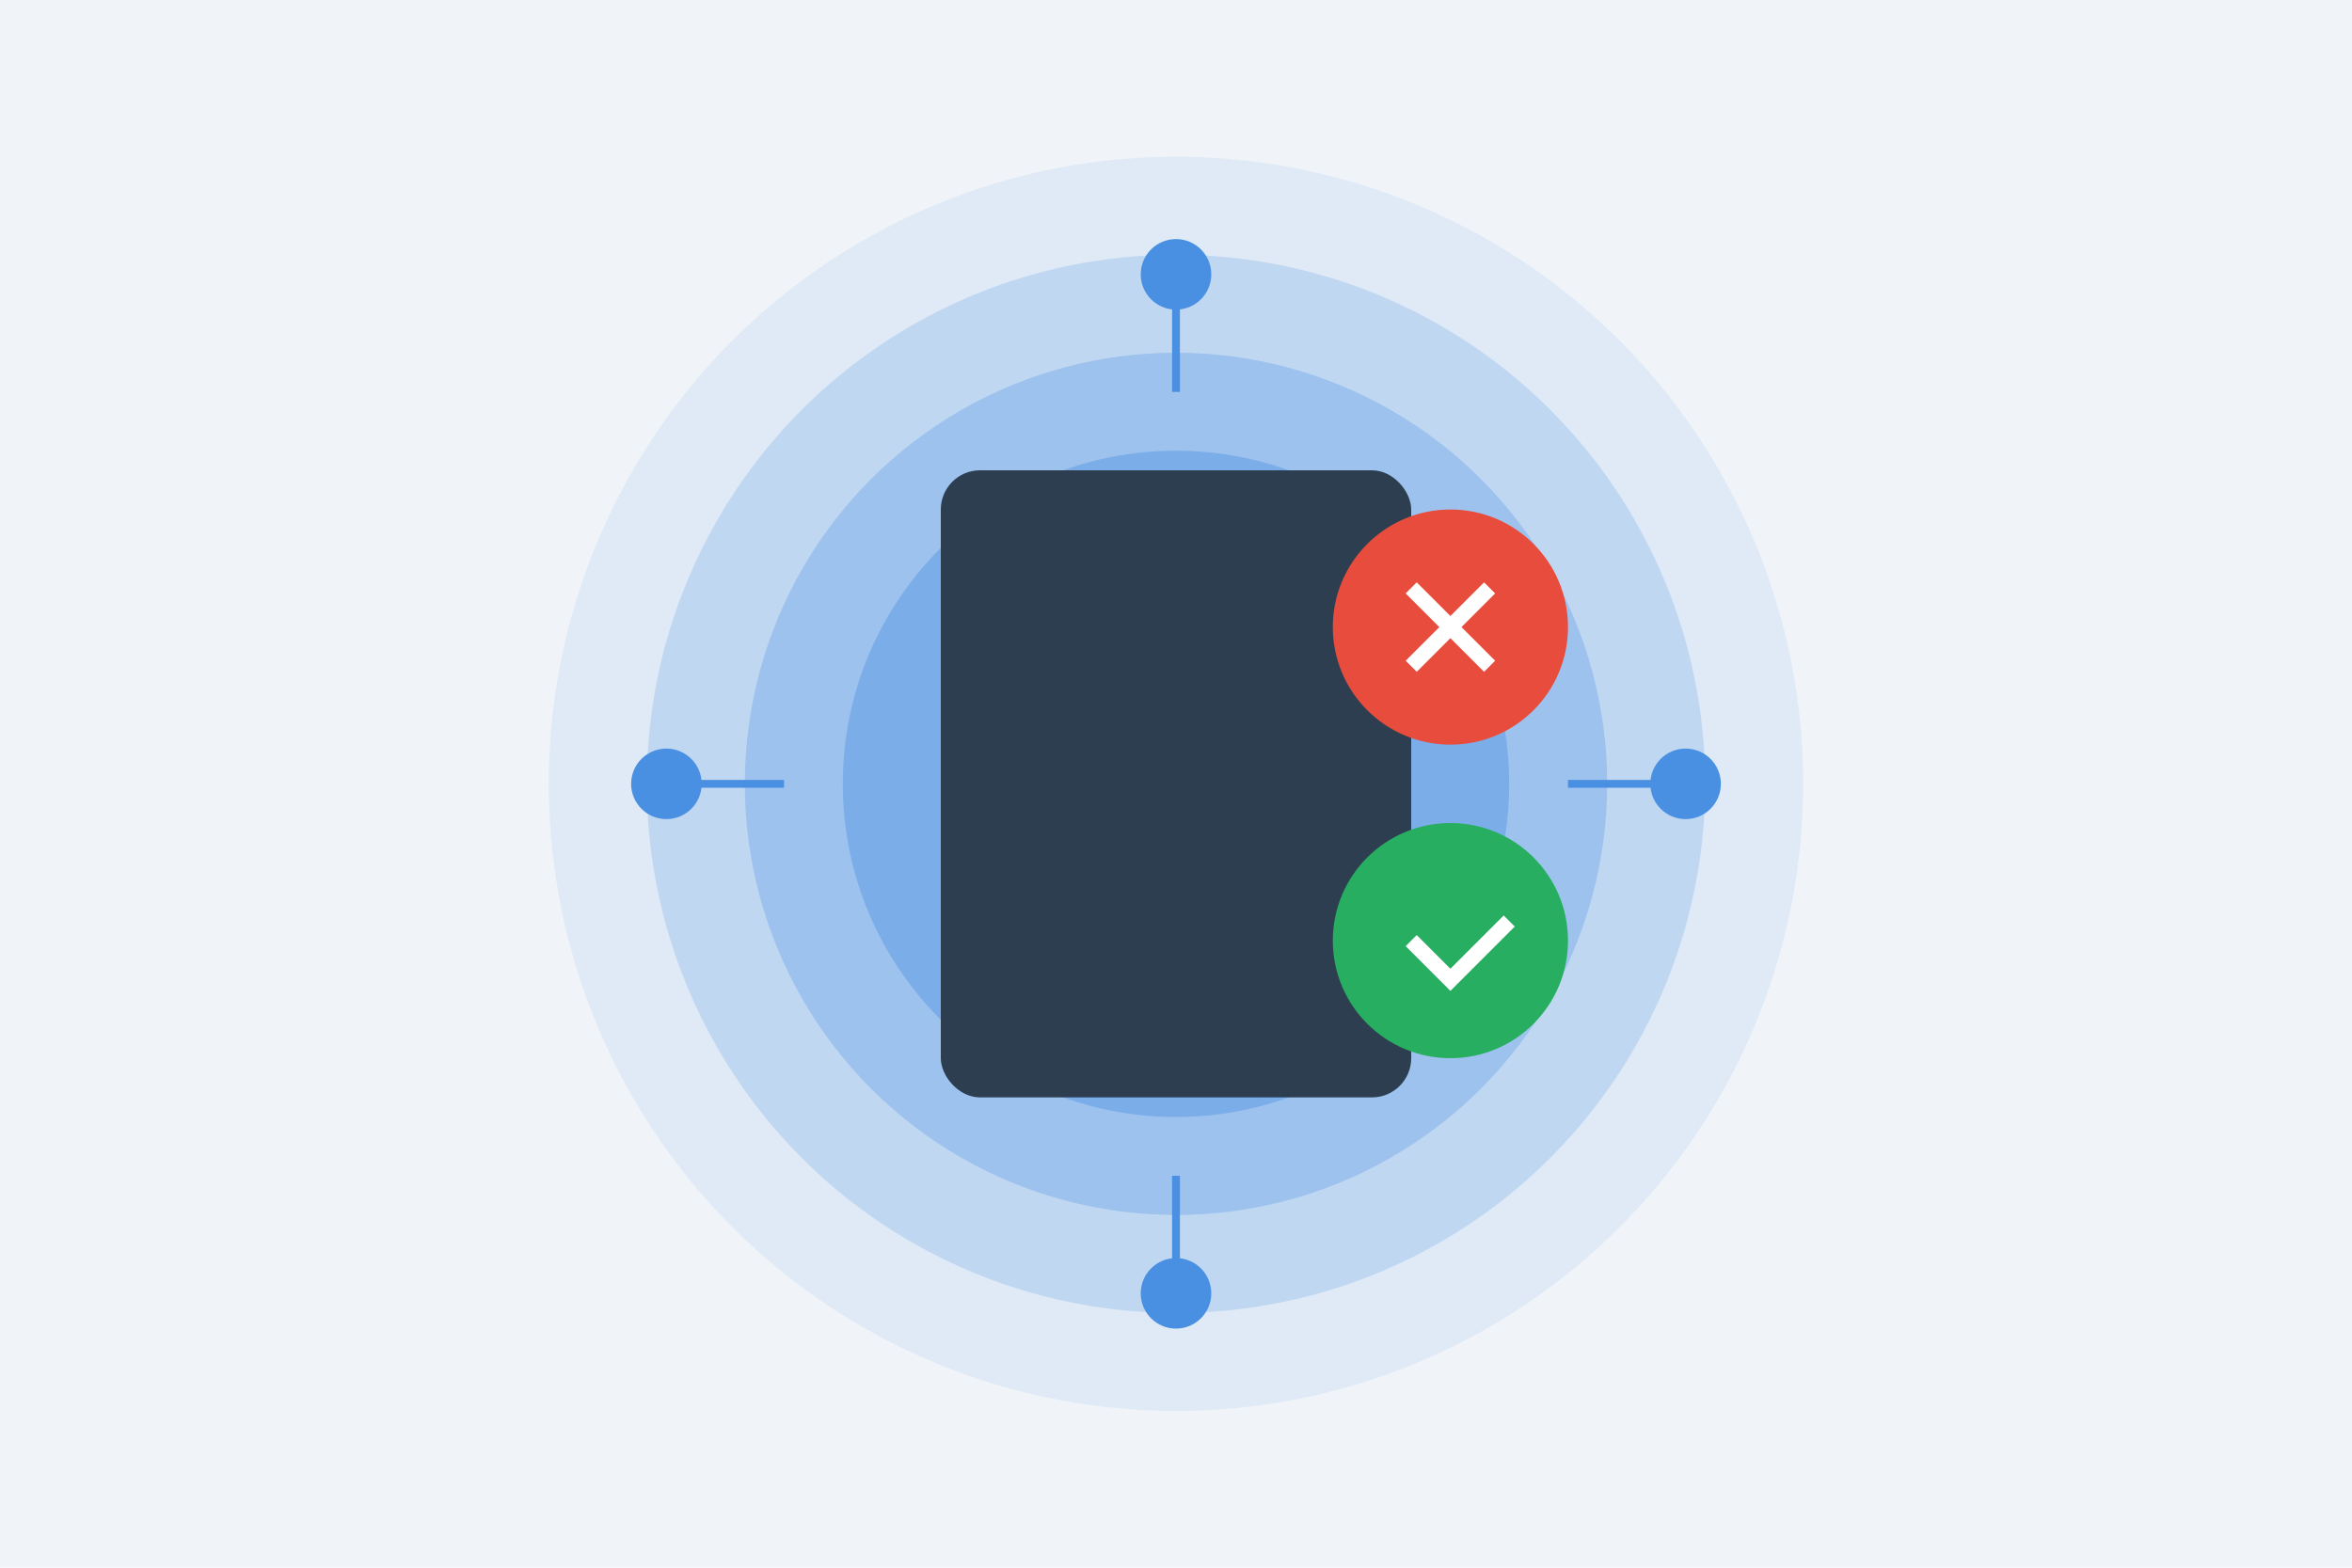 
<svg xmlns="http://www.w3.org/2000/svg" width="600" height="400" viewBox="0 0 600 400">
  <rect width="100%" height="100%" fill="#f0f4f8"/>
  <g transform="translate(300,200)">
    <g fill="#4a90e2">
      <circle r="160" opacity="0.1"/>
      <circle r="135" opacity="0.2"/>
      <circle r="110" opacity="0.3"/>
      <circle r="85" opacity="0.4"/>
    </g>
    <g fill="none" stroke="#4a90e2" stroke-width="2">
      <path d="M0,-130L0,-100M0,130L0,100M130,0L100,0M-130,0L-100,0"/>
    </g>
    <g fill="#4a90e2">
      <circle cx="0" cy="-130" r="9"/>
      <circle cx="0" cy="130" r="9"/>
      <circle cx="130" cy="0" r="9"/>
      <circle cx="-130" cy="0" r="9"/>
    </g>
    <g fill="#2c3e50">
      <rect x="-60" y="-80" width="120" height="160" rx="10"/>
      <rect x="-50" y="-70" width="100" height="20" rx="5" opacity="0.5"/>
      <rect x="-50" y="-40" width="100" height="10" rx="5" opacity="0.3"/>
      <rect x="-50" y="-20" width="80" height="10" rx="5" opacity="0.3"/>
      <rect x="-50" y="0" width="90" height="10" rx="5" opacity="0.3"/>
      <rect x="-50" y="20" width="70" height="10" rx="5" opacity="0.3"/>
      <rect x="-50" y="40" width="100" height="10" rx="5" opacity="0.3"/>
    </g>
    <g fill="#e74c3c">
      <circle cx="70" cy="-40" r="30"/>
      <path d="M60,-50L80,-30M80,-50L60,-30" stroke="white" stroke-width="4"/>
    </g>
    <g fill="#27ae60">
      <circle cx="70" cy="40" r="30"/>
      <path d="M60,40L70,50L85,35" stroke="white" stroke-width="4" fill="none"/>
    </g>
  </g>
</svg>

